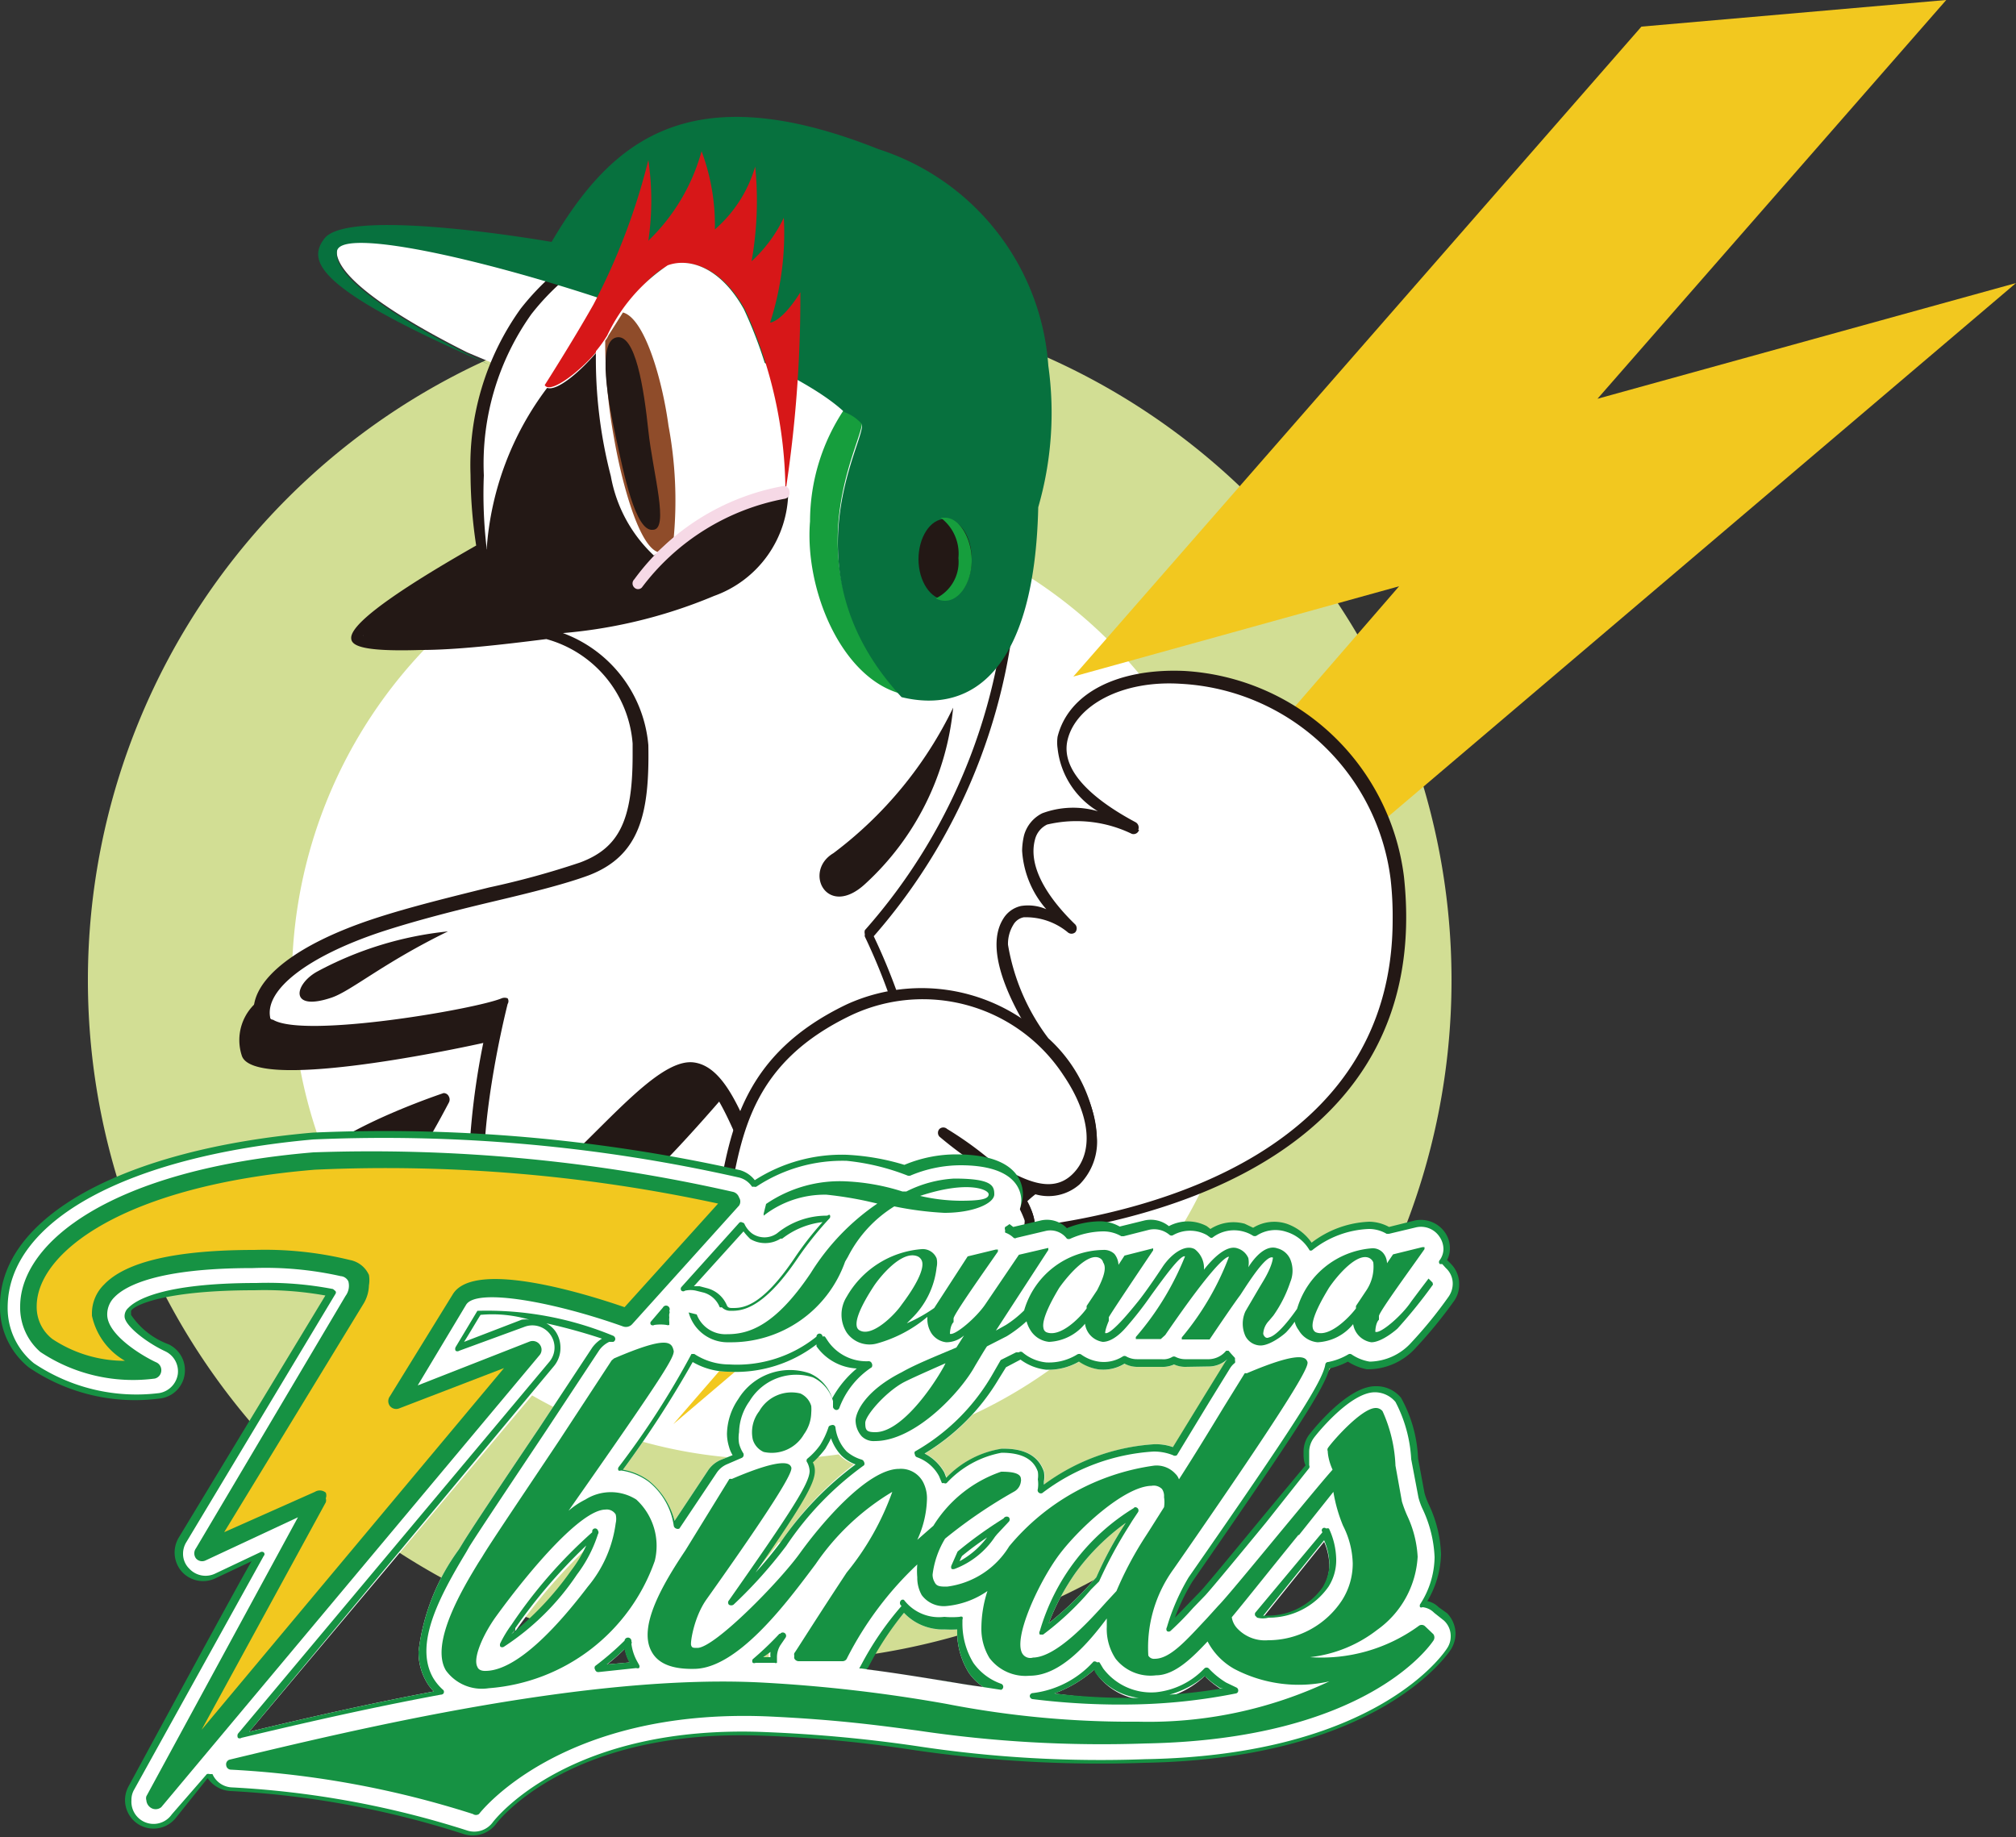 <svg xmlns="http://www.w3.org/2000/svg" viewBox="0 0 50 45.56"><rect x="0" y="0" width="50" height="45.56" fill="#333333" stroke="none"/><defs><style>.cls-1{fill:#d2de94;}.cls-2{fill:#fff;}.cls-3{fill:#231815;}.cls-4{fill:#169e3d;}.cls-5{fill:#f2c81f;}.cls-6{fill:#07713e;}.cls-7{fill:#d71718;}.cls-8{fill:#8f4c2a;}.cls-9{fill:#f6d9e6;}.cls-10{fill:#169243;}</style></defs><g id="Layer_2" data-name="Layer 2"><g id="レイヤー_1" data-name="レイヤー 1"><path class="cls-1" d="M19.09,7.4A16.91,16.91,0,1,0,36,24.31,16.91,16.91,0,0,0,19.09,7.4Z"/><path class="cls-2" d="M11.59,8.74l.64.27.14-.14A5.41,5.41,0,0,1,13.66,7c-2.75-.82-5.21-1.29-5.3-.85C8.19,6.94,10.49,8.19,11.59,8.74Z"/><path class="cls-2" d="M31,24.31A11.88,11.88,0,1,1,19.09,12.43,11.88,11.88,0,0,1,31,24.31Z"/><path class="cls-2" d="M12,13.6s-3.17,1.8-3.11,2.22,2.59.19,4.71-.1a3.13,3.13,0,0,1,2.27,2.74c0,1.77-.26,2.66-1.39,3.08s-3.37.82-5.16,1.42-3,1.42-2.83,2.26,5.23-.07,5.94-.35c0,0-1.19,4.78-.22,5.23s3.82-3.75,5-3.61,1.49,3.19,2.34,3.11.85-2.19,1.48-2.4,1.77,1.34,2,2.76c0,0,.5-2.48-1.41-6.79A14.1,14.1,0,0,0,25,11.93c-.92-6.86-5.37-6.81-7.85-6.5C15,5.69,11,7.48,12,13.6Z"/><path class="cls-3" d="M17.11,5.29a6.29,6.29,0,0,0-4.2,2.37,6.66,6.66,0,0,0-1.24,4.12,12,12,0,0,0,.14,1.75c-1.44.82-3.1,1.85-3.1,2.29v0c0,.17.18.35,1.73.3.87,0,2-.13,3.11-.27a2.92,2.92,0,0,1,2.14,2.59v.29c0,1.62-.34,2.3-1.3,2.66a20.77,20.77,0,0,1-2.26.62c-.92.23-2,.49-2.9.79-1.86.62-2.94,1.46-2.94,2.26a1,1,0,0,0,0,.17.38.38,0,0,0,.21.26c.84.47,4.54-.13,5.67-.43a18.39,18.39,0,0,0-.54,3.7c0,.72.12,1.29.47,1.45.55.25,1.49-.68,2.59-1.77.89-.88,1.91-1.89,2.4-1.83s.88.92,1.21,1.67.64,1.49,1.15,1.44.78-.73,1-1.4c.15-.44.31-.93.53-1a.47.47,0,0,1,.36.09A4.11,4.11,0,0,1,22.78,30a.15.15,0,0,0,.14.12.14.14,0,0,0,.14-.11,4.91,4.91,0,0,0,.06-.89,15,15,0,0,0-1.45-5.9,14.42,14.42,0,0,0,3.57-9.41,13.72,13.72,0,0,0-.13-1.88C24.11,4.42,18.84,5.07,17.11,5.29ZM12,13.73a.14.14,0,0,0,.07-.13v0A11.47,11.47,0,0,1,12,11.79a6.4,6.4,0,0,1,1.18-4,6,6,0,0,1,4-2.26,7.47,7.47,0,0,1,4.42.55C23.34,7.05,24.44,9,24.83,12A14.84,14.84,0,0,1,25,13.8a14.12,14.12,0,0,1-3.55,9.27.18.18,0,0,0,0,.1.14.14,0,0,0,0,.06,15,15,0,0,1,1.45,5.85,4,4,0,0,0-1.33-1.9.74.74,0,0,0-.61-.11c-.35.11-.52.63-.7,1.18s-.38,1.18-.75,1.21-.59-.63-.87-1.28c-.37-.85-.76-1.74-1.43-1.83s-1.6.89-2.63,1.91c-.85.84-1.9,1.88-2.28,1.71-.59-.27-.19-3.13.29-5.07a.13.13,0,0,0,0-.14.2.2,0,0,0-.15,0c-.65.27-4.9,1-5.67.53,0,0-.07,0-.07-.06-.13-.69.94-1.51,2.73-2.11.91-.3,1.95-.56,2.88-.78s1.72-.42,2.29-.63c1.28-.49,1.51-1.55,1.48-3.23a3.26,3.26,0,0,0-2.37-2.86h0A16,16,0,0,1,9,15.77,15.36,15.36,0,0,1,12,13.73Z"/><path class="cls-3" d="M11,27.11c-.35.12-3.4,1.17-3.65,2.22a.64.64,0,0,0,.2.61,1.18,1.18,0,0,0,1,.41c.76-.12,1.53-1,2.58-3a.16.16,0,0,0,0-.16A.14.14,0,0,0,11,27.11Z"/><path class="cls-3" d="M16.64,29.78a6.05,6.05,0,0,1-.87,1.66,2.5,2.5,0,0,0-.66,2.06.7.7,0,0,0,.51.49,1,1,0,0,0,1-.19c.92-.86.33-3.87.3-4a.13.13,0,0,0-.12-.11A.14.14,0,0,0,16.64,29.78Z"/><path class="cls-3" d="M12.39,24.87c-.71.28-5.8,1.13-5.94.35a.8.8,0,0,1,0-.43A1.24,1.24,0,0,0,6,26.19c.31.86,5-.1,6.15-.36C12.29,25.26,12.39,24.87,12.39,24.87Z"/><path class="cls-3" d="M17.12,26.49c-1.11-.14-3.93,3.9-4.9,3.62a1.62,1.62,0,0,0,.59,1c1.08.68,4-2.6,5.14-3.92C17.72,26.83,17.45,26.53,17.12,26.49Z"/><path class="cls-4" d="M21.36,10.43a1.05,1.05,0,0,0-.42-.28,5,5,0,0,0-.85,2.78c-.14,1.7.79,3.93,2.31,4.29C19.33,14,21.6,10.67,21.36,10.43Z"/><polygon class="cls-5" points="50 7.02 39.62 9.89 48.27 0 40.71 0.66 26.62 16.78 34.7 14.54 16.7 35.32 50 7.02"/><path class="cls-2" d="M34.65,21.8c-.57-5.28-7.6-6.24-8.28-3.5-.23.91.78,1.7,1.75,2.22-1.07-.38-2.33-.61-2.59.23s.37,1.63,1,2.25c-.6-.38-1.25-.62-1.55-.13-.51.81.46,2.39.86,3,1.16,1.07,1.66,2.59.86,3.38a1.07,1.07,0,0,1-1.05.2c-.11.1-.22.21-.35.31a.94.94,0,0,1,.22.81C28.64,30.17,35.38,28.59,34.65,21.8Z"/><path class="cls-3" d="M26.23,18.27a1,1,0,0,0,0,.29,2.08,2.08,0,0,0,1,1.56,2.2,2.2,0,0,0-1.38.05.87.87,0,0,0-.45.54,1.74,1.74,0,0,0-.05.39,2.43,2.43,0,0,0,.6,1.45,1.13,1.13,0,0,0-.63-.08.69.69,0,0,0-.44.32c-.55.88.42,2.48.86,3.13l0,0A3.47,3.47,0,0,1,27,28.2a1.21,1.21,0,0,1-.35.92.93.93,0,0,1-.92.16.16.16,0,0,0-.13,0l-.34.3a.14.14,0,0,0,0,.19.82.82,0,0,1,.19.69.16.16,0,0,0,0,.13.11.11,0,0,0,.12.05c3-.36,10-1.95,9.25-8.9h0a5.83,5.83,0,0,0-5.45-5.1C27.72,16.57,26.5,17.19,26.23,18.27Zm2,2.31a.15.15,0,0,0-.07-.19c-.88-.47-1.89-1.21-1.68-2.05s1.34-1.48,2.82-1.38a5.54,5.54,0,0,1,5.19,4.85,8.19,8.19,0,0,1,.05,1c0,5.76-6,7.23-8.87,7.6,0,0,0,0,0,0a1.09,1.09,0,0,0-.21-.6,2.6,2.6,0,0,1,.22-.19,1.17,1.17,0,0,0,1.1-.25,1.51,1.51,0,0,0,.43-1.09v0A3.69,3.69,0,0,0,26,25.75a5.28,5.28,0,0,1-1-2.32.9.9,0,0,1,.13-.49.38.38,0,0,1,.26-.19,1.63,1.63,0,0,1,1.09.37.14.14,0,0,0,.19,0,.15.15,0,0,0,0-.19c-.57-.55-1.2-1.37-1-2.11a.56.56,0,0,1,.3-.37,3.15,3.15,0,0,1,2.1.23A.14.14,0,0,0,28.25,20.58Zm-2.58,10h0s0,0,0,.05S25.66,30.56,25.67,30.54Z"/><path class="cls-3" d="M23.64,17.55a6.81,6.81,0,0,1-2.18,4.37c-.95.88-1.55-.31-.79-.76A9.89,9.89,0,0,0,23.64,17.55Z"/><path class="cls-3" d="M11.11,23.1a8.7,8.7,0,0,0-3.25,1c-.57.32-.69,1,.37.64C8.72,24.57,9.51,23.88,11.11,23.1Z"/><path class="cls-6" d="M26,9.07A6.09,6.09,0,0,0,21.79,3.7C17.07,1.82,15.14,3.52,13.68,6c0,0-5-.88-5.63-.09-.42.55-.3,1.23,4.1,3.14,0,0-4-1.84-3.79-2.83s10.46,2,12.58,4a1.05,1.05,0,0,1,.42.28c.24.24-2,3.54,1,6.79,1.77.43,3.3-.7,3.39-4.71A8.43,8.43,0,0,0,26,9.07Z"/><path class="cls-3" d="M15,8.43a.6.6,0,0,0,.06-.11Z"/><path class="cls-3" d="M15.19,11.81a11.19,11.19,0,0,1-.37-3.1v0c-.41.49-1,1-1.25.91a7.49,7.49,0,0,0-1.5,4S8.91,15.4,9,15.82s2.59.19,4.71-.1a12.37,12.37,0,0,0,4-.94,2.77,2.77,0,0,0,1.84-2.59,5.72,5.72,0,0,0-3.13,1.67S15.61,13.51,15.19,11.81Z"/><path class="cls-3" d="M15,8.53,15,8.47Z"/><path class="cls-3" d="M14.87,8.64l.05-.06Z"/><path class="cls-7" d="M13.51,9.55s.69-1.08,1.21-2a15.94,15.94,0,0,0,1.36-3.58,6.9,6.9,0,0,1,0,2A4.87,4.87,0,0,0,17.4,3.75a5.23,5.23,0,0,1,.33,1.94,3.27,3.27,0,0,0,1-1.56,8.57,8.57,0,0,1-.09,2.35,3.54,3.54,0,0,0,.8-1.08A7.2,7.2,0,0,1,19.1,8s.28,0,.75-.75a31.66,31.66,0,0,1-.37,4.95,10.91,10.91,0,0,0-1-4.52c-.59-1.06-1.37-1.28-1.89-1.09s-1.13,1.09-1.51,1.74S13.66,9.83,13.51,9.55Z"/><path class="cls-2" d="M16.22,13.78a5.87,5.87,0,0,1,3.23-1.73h0a10.63,10.63,0,0,0-1-4.38c-.59-1.06-1.37-1.28-1.89-1.09a4.3,4.3,0,0,0-1.5,1.74,3.16,3.16,0,0,1-.28.39,11.59,11.59,0,0,0,.37,3.1A3.55,3.55,0,0,0,16.22,13.78Z"/><path class="cls-8" d="M16.31,13.69l.4-.36a10.08,10.08,0,0,0-.13-2.77c-.16-1.18-.6-2.67-1.13-2.81l-.36.57a.57.57,0,0,1-.08.13,13.28,13.28,0,0,0,.22,2.42C15.4,11.86,15.82,13.51,16.31,13.69Z"/><path class="cls-9" d="M19.45,12.05a5.88,5.88,0,0,0-3.72,2.32.14.14,0,0,0,0,.2.13.13,0,0,0,.19,0,5.75,5.75,0,0,1,3.54-2.2.14.14,0,0,0,.12-.16A.15.15,0,0,0,19.45,12.05Z"/><path class="cls-3" d="M16.19,13.14c.42,0,0-1.42-.11-2.46s-.32-2.43-.8-2.31-.19,1.63,0,2.5S15.76,13.19,16.19,13.14Z"/><path class="cls-3" d="M24.1,13.87c0,.58-.3,1-.66,1s-.66-.46-.66-1,.29-1,.66-1S24.1,13.3,24.1,13.87Z"/><path class="cls-4" d="M23.44,12.84l-.11,0a1.11,1.11,0,0,1,.44,1,1,1,0,0,1-.56,1,.46.46,0,0,0,.23.06c.36,0,.66-.46.66-1S23.8,12.84,23.44,12.84Z"/><path class="cls-2" d="M21.53,33s2.24-.24,2.66-1.06-1.85-1.42-1.85-1.42,2.22,1.12,3.06.21-2-2.64-2-2.64,2.34,2.06,3.3,1.11c1.57-1.55-1.9-6-5.64-4.18-2.94,1.41-2.85,3.63-3.3,5.72-.2,1-1.55.63-3.6.56C14.17,31.32,16.65,33.59,21.53,33Z"/><path class="cls-3" d="M21,24.91c-2.57,1.23-2.89,3.09-3.2,4.89l-.17.94c-.13.63-.83.61-2.27.51l-1.19-.07a.15.15,0,0,0-.14.09.16.16,0,0,0,0,.16c.1.09,2.58,2.3,7.46,1.73.1,0,2.33-.26,2.78-1.14a.54.54,0,0,0,.07-.27.69.69,0,0,0-.05-.24,1.13,1.13,0,0,0-.22-.28,1.61,1.61,0,0,0,1.39-.39.66.66,0,0,0,.19-.48.45.45,0,0,0,0-.11,1.65,1.65,0,0,0-.43-.81,1.41,1.41,0,0,0,1.55-.12c.64-.63.56-1.74-.2-2.83A4.47,4.47,0,0,0,21,24.91Zm-3.1,5.88.18-.94c.31-1.81.61-3.52,3.05-4.68a4.17,4.17,0,0,1,5.24,1.49c.68,1,.77,1.93.23,2.46s-1.28.11-2-.32a8.76,8.76,0,0,0-1.11-.8.14.14,0,0,0-.19,0,.14.14,0,0,0,0,.19,9.61,9.61,0,0,0,1.11.81,2.57,2.57,0,0,1,1,1.26.17.17,0,0,1,0,.07.44.44,0,0,1-.12.3c-.39.42-1.14.34-1.78.17a5.86,5.86,0,0,0-1.14-.42.14.14,0,0,0-.17.08.11.11,0,0,0,0,.05.13.13,0,0,0,.08.13,7.56,7.56,0,0,0,1.14.43,1.36,1.36,0,0,1,.66.53.27.27,0,0,1,0,.12.25.25,0,0,1,0,.14c-.32.62-1.95.92-2.56,1h0a10.11,10.11,0,0,1-6.88-1.39l.72,0C16.73,31.63,17.72,31.69,17.91,30.79Z"/><path class="cls-10" d="M35.68,39.86a.55.55,0,0,0-.28-.15,2.38,2.38,0,0,0,.34-1.17,3.12,3.12,0,0,0-.31-1.24,1.91,1.91,0,0,1-.1-.27l-.16-.86a3.37,3.37,0,0,0-.42-1.5.79.79,0,0,0-.64-.29c-.72,0-1.63,1.19-1.64,1.2a.71.71,0,0,0-.14.42v.08s0,.18.05.26l-1.09,1.31c-.61.74-1.36,1.65-1.51,1.81h0l-.31.32-.33.34a5.2,5.2,0,0,1,.43-.89c2.57-3.71,3.29-4.82,3.4-5.29a1.85,1.85,0,0,0,.46-.17,1.33,1.33,0,0,0,.47.19,1.6,1.6,0,0,0,1.22-.54,11.12,11.12,0,0,0,.94-1.15.7.7,0,0,0,.13-.42.71.71,0,0,0-.21-.51l-.09-.09,0,0a.62.62,0,0,0,.07-.29.67.67,0,0,0-.12-.39.73.73,0,0,0-.75-.3l-.64.16a1.05,1.05,0,0,0-.49-.13,2.51,2.51,0,0,0-1.43.52,1.25,1.25,0,0,0-.62-.47,1,1,0,0,0-.83.1l-.21-.1a1.06,1.06,0,0,0-.85.13l-.09-.07a1,1,0,0,0-.94,0,.71.71,0,0,0-.61-.14l-.61.15a1,1,0,0,0-.49-.13,2.23,2.23,0,0,0-.82.17.69.69,0,0,0-.65-.19l-.68.16L25,30.33a.88.88,0,0,0,.37-.7c0-.31-.16-1-1.66-1a3.33,3.33,0,0,0-1.28.26A5.87,5.87,0,0,0,21,28.64a4,4,0,0,0-2.28.63.72.72,0,0,0-.37-.25,40.49,40.49,0,0,0-10.59-.93C3.05,28.5,0,30.18,0,32.38a1.92,1.92,0,0,0,.71,1.53A4.68,4.68,0,0,0,4,34.68a.7.7,0,0,0,.58-.6.71.71,0,0,0-.4-.74,1.92,1.92,0,0,1-.93-.73s0,0,0-.09S3.9,32,6.31,32a8.59,8.59,0,0,1,1.76.13L4.43,38.14a.72.72,0,0,0,.08.84.71.71,0,0,0,.82.17l.91-.43C6,39.11,3.19,44.3,3.19,44.3a.71.71,0,0,0,.22.93.71.71,0,0,0,.94-.13l.8-1a.73.73,0,0,0,.57.32,22.66,22.66,0,0,1,5.79,1.07.73.73,0,0,0,.79-.25c.07-.1,1.87-2.4,6.69-2.19a32,32,0,0,1,3.65.35,31.86,31.86,0,0,0,5.74.32c5.81-.1,7.54-2.71,7.61-2.82a.76.76,0,0,0,.11-.38.74.74,0,0,0-.21-.51ZM22.69,36a5.16,5.16,0,0,0,1.91-1.86l.19-.33,0,0,.37-.19h0l.07-.05a.08.08,0,0,1,.09,0,1.07,1.07,0,0,0,.59.25,1.38,1.38,0,0,0,.78-.2h.08a.93.93,0,0,0,.45.19.9.9,0,0,0,.59-.13.06.06,0,0,1,.08,0,.54.54,0,0,0,.27.07h.61a.42.42,0,0,0,.27-.06.09.09,0,0,1,.07,0,.6.6,0,0,0,.24.06H30a.56.56,0,0,0,.42-.21.07.07,0,0,1,.06,0l.06,0,.11.11a.14.14,0,0,1,0,.06.09.09,0,0,1,0,.06.45.45,0,0,0-.11.13l-.53.86-.8,1.3a.08.08,0,0,1-.09,0,1.33,1.33,0,0,0-.49-.09,5,5,0,0,0-2.8,1.11.06.06,0,0,1-.09,0,.08.08,0,0,1,0-.09.6.6,0,0,0,.06-.24.58.58,0,0,0,0-.19c-.11-.32-.41-.48-.9-.47a2.46,2.46,0,0,0-1.36.75.1.1,0,0,1-.07,0,.1.1,0,0,1-.06,0v0l-.06-.18a1,1,0,0,0-.56-.46.09.09,0,0,1-.05-.07A.07.07,0,0,1,22.69,36Zm5.55,1.51-.14.21-.08.13a11,11,0,0,0-.72,1.34s0,0,0,0l-.2.21a7.21,7.21,0,0,1-1.19,1.12.08.08,0,0,1-.08,0,.07.07,0,0,1,0-.08,5.22,5.22,0,0,1,2.35-3.06.07.07,0,0,1,.09,0A.08.08,0,0,1,28.24,37.51ZM16.9,31.93l1.44-1.6s0,0,.07,0a.07.07,0,0,1,.06.05.55.55,0,0,0,.18.22.56.56,0,0,0,.63,0,1.92,1.92,0,0,1,1.24-.44.08.08,0,0,1,.07.05.06.06,0,0,1,0,.08,8.39,8.39,0,0,0-.8,1c-.88,1.3-1.41,1.3-1.66,1.3a.3.3,0,0,1-.22-.09.08.08,0,0,1-.05,0h0a.61.61,0,0,0-.39-.36l-.2-.05a.5.5,0,0,0-.27,0,.08.08,0,0,1-.09,0A.07.07,0,0,1,16.9,31.93Zm-.75.83.29-.33a.08.08,0,0,1,.09,0,.07.07,0,0,1,0,.06v0a.28.28,0,0,0,0,.09.5.5,0,0,0,0,.12v.07a.07.07,0,0,1-.08.08l-.3,0a.07.07,0,0,1-.08,0A.06.06,0,0,1,16.15,32.76Zm-4.55,5.6-.09.14c-.67,1.07-1.28,2.28-.81,3.11a1.22,1.22,0,0,0,.25.31A.07.07,0,0,1,11,42a.09.09,0,0,1-.06.06c-1.78.33-3.43.71-4.94,1.07a.08.08,0,0,1-.09,0,.09.09,0,0,1,0-.1l7.72-9.22a.54.54,0,0,0,0-.67.55.55,0,0,0-.65-.2l-1.63.64s-.07,0-.09,0a.08.08,0,0,1,0-.09l.54-.9,0,0a8.16,8.16,0,0,1,3.33.6.08.08,0,0,1,.05.07.06.06,0,0,1,0,.08l-.11,0a.69.69,0,0,0-.24.21l-1.32,2C12.66,36.75,11.78,38.05,11.6,38.36Zm.88,2.53a.07.07,0,0,1-.09,0,.1.1,0,0,1,0-.09,3,3,0,0,1,.28-.46,11.69,11.69,0,0,1,2-2.29.07.07,0,0,1,.09,0,.08.08,0,0,1,0,.09,3.47,3.47,0,0,1-.52,1A6.49,6.49,0,0,1,12.48,40.89Zm3.34.44a.1.1,0,0,1-.07,0l-.94.1a.08.08,0,0,1-.08-.06.09.09,0,0,1,0-.09,7.16,7.16,0,0,0,.73-.63.06.06,0,0,1,.08,0,.06.06,0,0,1,0,.06,1.21,1.21,0,0,0,.14.43l.05.09A.08.08,0,0,1,15.82,41.33Zm1.91-4.77L16.8,38a.09.09,0,0,1-.08,0,.09.09,0,0,1-.06-.07A1.68,1.68,0,0,0,16,36.83a1.34,1.34,0,0,0-.68-.28.07.07,0,0,1-.06,0,.08.08,0,0,1,0-.08,19.21,19.21,0,0,0,1.8-2.81.12.12,0,0,1,0,0h.07a1.59,1.59,0,0,0,.87.26,3.14,3.14,0,0,0,2.16-.69.07.07,0,0,1,.06,0,.07.07,0,0,1,.06,0l.08.13a1.15,1.15,0,0,0,1,.49.08.08,0,0,1,.08.05.08.08,0,0,1,0,.09,2.19,2.19,0,0,0-.81,1,.06.06,0,0,1-.08,0,.09.09,0,0,1-.07-.06l0-.16a.88.88,0,0,0-.5-.58,1.34,1.34,0,0,0-1.57.59,1.41,1.41,0,0,0-.25.77.9.9,0,0,0,0,.28.74.74,0,0,0,.11.24.09.09,0,0,1,0,.07.07.07,0,0,1,0,.05l-.37.15A.6.6,0,0,0,17.73,36.56Zm1.73,4.06-.13.19a.57.57,0,0,0-.08.29v.12a0,0,0,0,1,0,.06.07.07,0,0,1-.06,0h-.47a.08.08,0,0,1-.07,0,.08.08,0,0,1,0-.09,7.75,7.75,0,0,0,.66-.63.08.08,0,0,1,.13.1Zm0-2.28h0a11.4,11.4,0,0,1-1.31,1.46.11.11,0,0,1-.11,0,.08.08,0,0,1,0-.11c1.55-2.19,2-2.91,2-3.21a.51.51,0,0,0-.06-.21.07.07,0,0,1,0-.09,2.05,2.05,0,0,0,.32-.34,1.92,1.92,0,0,0,.21-.46.07.07,0,0,1,.08-.05.07.07,0,0,1,.07.06A1.05,1.05,0,0,0,21,36a.93.93,0,0,0,.42.24.09.09,0,0,1,.06.06s0,.07,0,.08A7.82,7.82,0,0,0,19.49,38.34ZM24.93,42s0,.07-.08.06l-1.3-.2c-.6-.1-1.34-.22-2.17-.33,0,0,0,0-.05,0a0,0,0,0,1,0,0,.43.43,0,0,0,0,0l.06-.09a7,7,0,0,1,1-1.46.09.09,0,0,1,.07,0s0,0,.06,0a1.07,1.07,0,0,0,1,.42,2.18,2.18,0,0,0,.39,0,.07.07,0,0,1,.07,0s0,0,0,.06v.07a1.79,1.79,0,0,0,.27,1,1.42,1.42,0,0,0,.69.52A.07.07,0,0,1,24.93,42ZM25,37.79l-.29.31h0l-.05.06a2.09,2.09,0,0,1-1,.8.11.11,0,0,1-.08,0,.1.1,0,0,1,0-.09l.14-.34,0,0a11.44,11.44,0,0,1,1.15-.82.09.09,0,0,1,.1,0A.09.09,0,0,1,25,37.79ZM30.65,42a13.23,13.23,0,0,1-2.43.25,17.36,17.36,0,0,1-2.6-.13c-.05,0-.08,0-.07-.08a.07.07,0,0,1,.07-.07,2.35,2.35,0,0,0,1.5-.77.1.1,0,0,1,.07,0,.07.07,0,0,1,.06,0l.09.16a1.51,1.51,0,0,0,1.31.58,1.91,1.91,0,0,0,1.2-.59.08.08,0,0,1,.11,0,1.78,1.78,0,0,0,.44.35l.24.13h0a.08.08,0,0,1,0,.09A.06.06,0,0,1,30.65,42Zm2.28-2.57h0a1.8,1.8,0,0,1-1.49.77.54.54,0,0,1-.28,0l-.05-.05a.08.08,0,0,1,0-.07l1.67-2a.06.06,0,0,1,.07,0,.1.1,0,0,1,.07,0,1.87,1.87,0,0,1,.18.76A1.22,1.22,0,0,1,32.93,39.45Z"/><path class="cls-2" d="M35.57,40a.47.47,0,0,0-.29-.14.06.06,0,0,1-.06,0,.09.09,0,0,1,0-.07,2.19,2.19,0,0,0,.36-1.17,3.09,3.09,0,0,0-.29-1.18,1.64,1.64,0,0,1-.11-.3L35,36.19a3.45,3.45,0,0,0-.39-1.42.67.67,0,0,0-.51-.24c-.64,0-1.52,1.13-1.52,1.14a.59.59,0,0,0-.11.33v.06l0,.28a.08.08,0,0,1,0,.07L31.4,37.76c-.6.73-1.36,1.65-1.51,1.81l-.3.31a7.59,7.59,0,0,1-.56.57.07.07,0,0,1-.09,0,.09.09,0,0,1,0-.09,5.37,5.37,0,0,1,.54-1.24c2.63-3.78,3.32-4.86,3.39-5.28a.07.07,0,0,1,.07-.06,1.55,1.55,0,0,0,.5-.19.08.08,0,0,1,.08,0,1.12,1.12,0,0,0,.45.18A1.42,1.42,0,0,0,35,33.3a10.64,10.64,0,0,0,.92-1.13.57.57,0,0,0,.11-.33.52.52,0,0,0-.17-.39l-.09-.1-.06,0a.07.07,0,0,1,0-.1.48.48,0,0,0,.09-.27.55.55,0,0,0-.1-.31.55.55,0,0,0-.58-.23l-.67.16h-.06a.86.86,0,0,0-.44-.12,2.4,2.4,0,0,0-1.41.53.07.07,0,0,1-.06,0,.05.05,0,0,1,0,0,1,1,0,0,0-.58-.46.85.85,0,0,0-.74.1.11.11,0,0,1-.08,0,.84.84,0,0,0-.22-.1.88.88,0,0,0-.77.13.06.06,0,0,1-.09,0l0,0-.07-.05a.86.86,0,0,0-.83,0,.08.08,0,0,1-.09,0,.59.59,0,0,0-.51-.13l-.63.16h-.06a.89.89,0,0,0-.45-.12,2.05,2.05,0,0,0-.81.18.1.1,0,0,1-.09,0,.51.51,0,0,0-.53-.19l-.72.17a.06.06,0,0,1-.07,0,.57.57,0,0,0-.21-.13.15.15,0,0,1,0-.06.09.09,0,0,1,0-.08.77.77,0,0,0,.4-.65c0-.26-.15-.88-1.51-.88a3.22,3.22,0,0,0-1.25.26h-.05A5.67,5.67,0,0,0,21,28.79a3.87,3.87,0,0,0-2.24.64.07.07,0,0,1-.06,0,.1.1,0,0,1-.05,0,.54.54,0,0,0-.34-.23,39.93,39.93,0,0,0-10.54-.94c-4.59.41-7.57,2-7.58,4.16a1.76,1.76,0,0,0,.65,1.39,4.56,4.56,0,0,0,3.11.74.56.56,0,0,0,.46-.47.55.55,0,0,0-.32-.57c-.47-.22-1-.64-1-.86a.27.27,0,0,1,.09-.21c.18-.19.84-.62,3.18-.62a8.56,8.56,0,0,1,1.9.15s0,0,.06.05a.06.06,0,0,1,0,.07l-3.7,6.16a.54.54,0,0,0-.08.28.51.51,0,0,0,.15.37.55.55,0,0,0,.64.13l1.12-.53a.08.08,0,0,1,.09,0,.06.06,0,0,1,0,.09L3.33,44.38a.5.5,0,0,0-.07.27.55.55,0,0,0,1,.35l.87-1a.11.11,0,0,1,.07,0s0,0,.07,0a.55.55,0,0,0,.49.33,23,23,0,0,1,5.83,1.07.57.57,0,0,0,.62-.19c.07-.1,1.92-2.47,6.82-2.25a35.44,35.44,0,0,1,3.67.34,30.32,30.32,0,0,0,5.71.33c5.73-.1,7.41-2.64,7.48-2.75a.53.53,0,0,0,.09-.3.52.52,0,0,0-.17-.39ZM18.38,30.52a1,1,0,0,0,.17.19.72.72,0,0,0,.81,0,2,2,0,0,1,1-.41,8,8,0,0,0-.7.9c-.83,1.23-1.3,1.23-1.53,1.23-.06,0-.11,0-.14-.06h0a.73.73,0,0,0-.49-.43l-.19-.05-.14,0Zm-6.46,2.13a3.24,3.24,0,0,1,1.21.08.65.65,0,0,0-.19,0l-1.43.55C11.65,33.1,11.9,32.67,11.92,32.65Zm2.77.77-1.32,2c-.85,1.26-1.72,2.56-1.91,2.88l-.08.13a5.35,5.35,0,0,0-1,2.53,1.46,1.46,0,0,0,.19.74,1.1,1.1,0,0,0,.19.25c-1.64.31-3.17.66-4.58,1l7.57-9h0a.7.7,0,0,0,.16-.46.71.71,0,0,0-.13-.41.67.67,0,0,0-.22-.19,14,14,0,0,1,1.38.38A.84.84,0,0,0,14.69,33.42Zm.37,7.86a5.34,5.34,0,0,0,.44-.39,1,1,0,0,0,.12.34Zm4-.13h-.18l.19-.17a.51.51,0,0,0,0,.13A.13.13,0,0,0,19.1,41.15Zm.26-2.9h0a9.65,9.65,0,0,1-.62.75c1.23-1.77,1.47-2.23,1.47-2.52a.51.51,0,0,0-.05-.22,1.93,1.93,0,0,0,.31-.33c.05-.09.1-.17.14-.26a1.18,1.18,0,0,0,.26.43,1,1,0,0,0,.35.22A8.12,8.12,0,0,0,19.36,38.25Zm1.32-3.57a1,1,0,0,0-.56-.62,1.5,1.5,0,0,0-1.77.64,1.57,1.57,0,0,0-.28.86,1.26,1.26,0,0,0,.05.33.88.88,0,0,0,.09.2l-.3.12a.71.71,0,0,0-.31.26l-.83,1.25a1.87,1.87,0,0,0-.64-1,1.51,1.51,0,0,0-.64-.27,24.87,24.87,0,0,0,1.73-2.67,1.77,1.77,0,0,0,.87.24,3.29,3.29,0,0,0,2.19-.68l0,.08a1.33,1.33,0,0,0,1,.54A2.44,2.44,0,0,0,20.68,34.68Zm.85,6.68A7.67,7.67,0,0,1,22.42,40a1.31,1.31,0,0,0,1,.41,2.14,2.14,0,0,0,.32,0,1.93,1.93,0,0,0,.29,1.08,1.34,1.34,0,0,0,.36.35c-.39-.05-.84-.13-.84-.13-.57-.09-1.28-.21-2.06-.31ZM30,33.89h0a.68.68,0,0,0,.48-.21h0a.53.53,0,0,0-.09.11l-.53.86-.76,1.24a1.27,1.27,0,0,0-.48-.07,5.15,5.15,0,0,0-2.72,1s0,0,0-.08a.67.67,0,0,0,0-.24q-.2-.59-1.05-.57a2.4,2.4,0,0,0-1.37.72l-.05-.13a1.17,1.17,0,0,0-.49-.47,5.34,5.34,0,0,0,1.84-1.85l.05-.08.13-.21.36-.19,0,0a1.31,1.31,0,0,0,.63.25,1.51,1.51,0,0,0,.82-.2,1.17,1.17,0,0,0,.47.19,1,1,0,0,0,.66-.14.68.68,0,0,0,.31.08h.6a.7.7,0,0,0,.32-.06.66.66,0,0,0,.27.06ZM26.68,39a5.57,5.57,0,0,1,1.24-1.23l0,0a9.26,9.26,0,0,0-.73,1.35l-.18.2a8.88,8.88,0,0,1-1,.94A5.69,5.69,0,0,1,26.68,39Zm.48,2.43a.79.79,0,0,1,.05.1,1.57,1.57,0,0,0,1.07.62h-.06A15.79,15.79,0,0,1,26.15,42,3.09,3.09,0,0,0,27.16,41.39Zm2.74.16a2.29,2.29,0,0,0,.41.32l.07,0a13.3,13.3,0,0,1-1.34.16A2.27,2.27,0,0,0,29.9,41.55Zm2.76-3.13.18-.22a1.56,1.56,0,0,1,.13.57,1.13,1.13,0,0,1-.17.6,1.66,1.66,0,0,1-1.36.7h-.11Zm-19.88,2a13.49,13.49,0,0,1,1.76-2.05,3.28,3.28,0,0,1-.38.63,7.67,7.67,0,0,1-1.48,1.57S12.74,40.47,12.78,40.42Z"/><path class="cls-10" d="M30.47,33.5l-.06,0a.57.57,0,0,1-.42.21h-.6a.53.53,0,0,1-.24-.06.09.09,0,0,0-.07,0,.43.43,0,0,1-.27.06H28.2a.54.54,0,0,1-.27-.07.08.08,0,0,0-.08,0,.88.88,0,0,1-.6.13,1,1,0,0,1-.44-.18.1.1,0,0,0-.09,0,1.33,1.33,0,0,1-.77.2,1.07,1.07,0,0,1-.59-.25.07.07,0,0,0-.09,0l-.07,0h0l-.38.19,0,0-.19.33A5.16,5.16,0,0,1,22.69,36a.07.07,0,0,0,0,.07.08.08,0,0,0,.05.07,1,1,0,0,1,.55.47l.07.17v0a.08.08,0,0,0,.05,0,.06.06,0,0,0,.07,0,2.46,2.46,0,0,1,1.36-.75c.49,0,.79.15.9.47a.63.63,0,0,1,0,.19.79.79,0,0,1,0,.24.08.08,0,0,0,.11.1A5.07,5.07,0,0,1,28.61,36a1.28,1.28,0,0,1,.48.09.09.09,0,0,0,.1,0l.79-1.3.53-.86a.49.49,0,0,1,.12-.13.11.11,0,0,0,0-.06s0,0,0-.06l-.1-.11Zm-.48.39h0a.68.68,0,0,0,.48-.21h0a.53.53,0,0,0-.09.11l-.53.86-.76,1.24a1.27,1.27,0,0,0-.48-.07,5.15,5.15,0,0,0-2.72,1s0,0,0-.08a.67.67,0,0,0,0-.24q-.2-.59-1.05-.57a2.4,2.4,0,0,0-1.37.72l-.05-.13a1.17,1.17,0,0,0-.49-.47,5.34,5.34,0,0,0,1.84-1.85l.05-.08.13-.21.36-.19,0,0a1.31,1.31,0,0,0,.63.25,1.51,1.51,0,0,0,.82-.2,1.17,1.17,0,0,0,.47.19,1,1,0,0,0,.66-.14.68.68,0,0,0,.31.08h.6a.7.7,0,0,0,.32-.06.66.66,0,0,0,.27.06Zm-4.71-.17h0Z"/><path class="cls-10" d="M28.14,37.39a5.3,5.3,0,0,0-2.35,3.06.08.08,0,0,0,0,.09s.06,0,.08,0a7.21,7.21,0,0,0,1.19-1.12l.2-.2v0A11,11,0,0,1,28,37.85l.08-.13.14-.21a.08.08,0,0,0-.1-.12ZM26.68,39a5.57,5.57,0,0,1,1.24-1.23l0,0a9.26,9.26,0,0,0-.73,1.35l-.18.2a8.88,8.88,0,0,1-1,.94A5.69,5.69,0,0,1,26.68,39Z"/><path class="cls-10" d="M20.52,30.15a1.94,1.94,0,0,0-1.25.44.54.54,0,0,1-.62,0,.63.63,0,0,1-.18-.22.07.07,0,0,0-.06-.05.06.06,0,0,0-.07,0l-1.44,1.6a.07.07,0,0,0,0,.09.07.07,0,0,0,.09,0,.62.62,0,0,1,.27,0l.2.05a.61.61,0,0,1,.39.36h0a.06.06,0,0,0,.05,0,.3.3,0,0,0,.22.09c.25,0,.78,0,1.66-1.3a8.39,8.39,0,0,1,.8-1,.08.08,0,0,0,0-.08A.08.08,0,0,0,20.52,30.15ZM17,31.9h0Zm2.4-1.18a2,2,0,0,1,1-.41,8,8,0,0,0-.7.9c-.83,1.23-1.3,1.23-1.53,1.23h0c-.06,0-.11,0-.14-.06h0a.73.73,0,0,0-.49-.43l-.19-.05-.14,0,1.23-1.36a1.54,1.54,0,0,0,.17.19A.72.72,0,0,0,19.36,30.72Z"/><path class="cls-10" d="M16.44,32.43l-.29.34a.06.06,0,0,0,0,.09.08.08,0,0,0,.08,0,1.06,1.06,0,0,1,.3,0,.1.1,0,0,0,.07,0,.07.07,0,0,0,0,0v-.07a.5.5,0,0,1,0-.12.28.28,0,0,1,0-.09h0a.08.08,0,0,0,0-.07A.08.08,0,0,0,16.44,32.43Z"/><path class="cls-10" d="M11.84,32.51l0,0-.54.9a.1.1,0,0,0,0,.09.08.08,0,0,0,.09,0L13,32.91a.55.55,0,0,1,.62.87h0L5.9,43a.12.12,0,0,0,0,.1.08.08,0,0,0,.09,0c1.51-.36,3.16-.74,4.94-1.07A.09.09,0,0,0,11,42a.08.08,0,0,0,0-.08,1.26,1.26,0,0,1-.26-.31c-.47-.83.15-2,.82-3.11l.08-.14c.19-.31,1.06-1.61,1.9-2.87l1.32-2a.64.64,0,0,1,.25-.21l.1,0a.08.08,0,0,0,.05-.07.09.09,0,0,0-.05-.08A8.18,8.18,0,0,0,11.84,32.51Zm1.29.22a.65.65,0,0,0-.19,0l-1.43.55c.14-.22.39-.65.41-.67A3.24,3.24,0,0,1,13.13,32.73Zm.61,1.15h0a.7.7,0,0,0,.16-.46.71.71,0,0,0-.13-.41.67.67,0,0,0-.22-.19,14,14,0,0,1,1.38.38.84.84,0,0,0-.24.22l-1.32,2c-.85,1.26-1.72,2.56-1.91,2.88l-.08.13a5.35,5.35,0,0,0-1,2.53,1.48,1.48,0,0,0,.19.74,1.1,1.1,0,0,0,.19.25c-1.64.31-3.17.66-4.58,1Z"/><path class="cls-10" d="M14.69,38a12,12,0,0,0-2,2.29,3,3,0,0,0-.28.46.1.1,0,0,0,0,.09.08.08,0,0,0,.09,0,6.33,6.33,0,0,0,1.81-1.79,3.34,3.34,0,0,0,.52-1,.08.08,0,0,0,0-.09A.07.07,0,0,0,14.69,38Zm-1.91,2.38a13.49,13.49,0,0,1,1.76-2.05,3.28,3.28,0,0,1-.38.63,7.67,7.67,0,0,1-1.48,1.57S12.74,40.47,12.78,40.42Z"/><path class="cls-10" d="M15.49,40.69a7.16,7.16,0,0,1-.73.63.08.08,0,0,0,0,.09.08.08,0,0,0,.08.06l.94-.1a.1.1,0,0,0,.07,0,.08.08,0,0,0,0-.08l-.05-.09a1.21,1.21,0,0,1-.14-.43.06.06,0,0,0,0-.06A.08.08,0,0,0,15.49,40.69Zm0,.2a1,1,0,0,0,.12.34l-.56.05A5.34,5.34,0,0,0,15.5,40.89Z"/><path class="cls-10" d="M20.25,33.15a3.14,3.14,0,0,1-2.16.69,1.59,1.59,0,0,1-.87-.26h-.07a.07.07,0,0,0,0,0,20.65,20.65,0,0,1-1.81,2.81.08.08,0,0,0,0,.08.07.07,0,0,0,.06,0,1.51,1.51,0,0,1,.69.28,1.71,1.71,0,0,1,.62,1.09.09.09,0,0,0,.06.07.09.09,0,0,0,.08,0l.93-1.39a.58.58,0,0,1,.24-.2l.37-.16a.08.08,0,0,0,.05-.05.13.13,0,0,0,0-.06.8.8,0,0,1-.11-.25.86.86,0,0,1,0-.28,1.37,1.37,0,0,1,.26-.77,1.35,1.35,0,0,1,1.57-.59.93.93,0,0,1,.5.59l0,.15a.1.1,0,0,0,.08.07.08.08,0,0,0,.08-.06,2.07,2.07,0,0,1,.8-1,.1.1,0,0,0,0-.1.08.08,0,0,0-.08-.05,1.16,1.16,0,0,1-1-.49l-.08-.12a.07.07,0,0,0-.06,0A.07.07,0,0,0,20.25,33.15Zm0,.17,0,.07a1.3,1.3,0,0,0,1,.55,2.55,2.55,0,0,0-.61.74,1,1,0,0,0-.56-.62,1.5,1.5,0,0,0-1.77.64,1.57,1.57,0,0,0-.28.86,1.13,1.13,0,0,0,.05.32.78.78,0,0,0,.09.21l-.3.12a.71.71,0,0,0-.31.26h0l-.83,1.25a1.87,1.87,0,0,0-.64-1,1.51,1.51,0,0,0-.64-.27,26.09,26.09,0,0,0,1.73-2.67,1.77,1.77,0,0,0,.87.24A3.29,3.29,0,0,0,20.28,33.32Z"/><path class="cls-10" d="M19.33,40.52a7.75,7.75,0,0,1-.66.63.08.08,0,0,0,0,.09.08.08,0,0,0,.07,0h.47a.07.07,0,0,0,.06,0s0,0,0-.06V41.1a.57.57,0,0,1,.08-.29l.13-.19a.08.08,0,0,0-.13-.1Zm-.22.45a.51.51,0,0,0,0,.13v0h-.18Z"/><path class="cls-10" d="M20.55,35.39a2,2,0,0,1-.21.45,1.72,1.72,0,0,1-.32.34.07.07,0,0,0,0,.09.51.51,0,0,1,.06.21c0,.3-.45,1-2,3.21a.08.08,0,0,0,0,.11.11.11,0,0,0,.11,0,11.4,11.4,0,0,0,1.31-1.46h0a7.82,7.82,0,0,1,1.93-2,.08.08,0,0,0,0-.08.09.09,0,0,0-.06-.06A1,1,0,0,1,21,36a1.05,1.05,0,0,1-.28-.6.07.07,0,0,0-.07-.06S20.56,35.35,20.55,35.39Zm-.08.54c.05-.09.1-.17.14-.26a1.18,1.18,0,0,0,.26.43,1,1,0,0,0,.35.22,8.12,8.12,0,0,0-1.86,1.93h0a9.65,9.65,0,0,1-.62.75c1.23-1.77,1.47-2.23,1.47-2.52a.43.43,0,0,0-.05-.21A2.45,2.45,0,0,0,20.47,35.93Z"/><path class="cls-10" d="M22.36,39.83a7.6,7.6,0,0,0-1,1.46l-.05.09,0,0a0,0,0,0,0,0,0s0,0,.05,0c.83.11,1.57.23,2.17.33l1.3.2a.08.08,0,0,0,0-.15,1.42,1.42,0,0,1-.69-.52,1.87,1.87,0,0,1-.27-1v-.07a.09.09,0,0,0,0-.07.09.09,0,0,0-.07,0,2.09,2.09,0,0,1-.38,0,1.09,1.09,0,0,1-1-.42.07.07,0,0,0-.06,0A.09.09,0,0,0,22.36,39.83Zm-.83,1.53A7.67,7.67,0,0,1,22.42,40a1.31,1.31,0,0,0,1,.41,2.14,2.14,0,0,0,.32,0,1.93,1.93,0,0,0,.29,1.08,1.34,1.34,0,0,0,.36.35c-.39-.05-.84-.13-.84-.13-.57-.09-1.28-.21-2.06-.31Zm2,.48Z"/><path class="cls-10" d="M24.89,37.66a10.22,10.22,0,0,0-1.14.82,0,0,0,0,0,0,0l-.15.34a.1.1,0,0,0,0,.09.11.11,0,0,0,.08,0,2.09,2.09,0,0,0,1-.8l.05-.06h0l.29-.31a.08.08,0,0,0,0-.11A.09.09,0,0,0,24.89,37.66Zm-.41.47a2.1,2.1,0,0,1-.68.59.87.87,0,0,1,.06-.13A7.67,7.67,0,0,1,24.48,38.13Z"/><path class="cls-10" d="M27.12,41.21a2.42,2.42,0,0,1-1.5.78.08.08,0,0,0-.08.07.08.08,0,0,0,.07.08,17.56,17.56,0,0,0,2.61.13h0A14.16,14.16,0,0,0,30.65,42a.07.07,0,0,0,.06-.07.08.08,0,0,0-.05-.08h0l-.25-.12a2,2,0,0,1-.43-.35.08.08,0,0,0-.11,0,1.93,1.93,0,0,1-1.2.59,1.49,1.49,0,0,1-1.31-.59l-.09-.15a.08.08,0,0,0-.06,0A.09.09,0,0,0,27.12,41.21Zm0,.18a.79.79,0,0,1,.05.1,1.57,1.57,0,0,0,1.07.62h-.06A15.79,15.79,0,0,1,26.15,42,3.09,3.09,0,0,0,27.16,41.39Zm2.74.16a2.29,2.29,0,0,0,.41.32l.07,0a13.3,13.3,0,0,1-1.34.16A2.27,2.27,0,0,0,29.9,41.55Z"/><path class="cls-10" d="M32.8,38l-1.67,2a.1.1,0,0,0,0,.07l.05.05a.54.54,0,0,0,.28,0,1.8,1.8,0,0,0,1.49-.77h0a1.22,1.22,0,0,0,.19-.68,1.87,1.87,0,0,0-.18-.76.1.1,0,0,0-.07,0A.06.06,0,0,0,32.8,38Zm-.14.42.18-.22a1.56,1.56,0,0,1,.13.57,1.13,1.13,0,0,1-.17.6,1.66,1.66,0,0,1-1.36.7h-.11Z"/><path class="cls-10" d="M15.23,33.69l-.06.05-1.31,2c-.8,1.2-1.72,2.56-1.9,2.87l-.09.14c-.36.59-1.22,2-.81,2.68a1.1,1.1,0,0,0,1.06.44,4.74,4.74,0,0,0,4.12-3.16,1.56,1.56,0,0,0-.46-1.52,1.18,1.18,0,0,0-1.26,0,2,2,0,0,0-.42.28l.56-.8c1.83-2.62,2.05-3,2.05-3.16a.09.09,0,0,0,0,0C16.66,33.29,16.58,33.11,15.23,33.69Zm-3.39,7.65c-.12-.22.15-.82.47-1.26.88-1.21,2.11-2.63,2.7-2.64a.26.26,0,0,1,.26.12.48.48,0,0,1,0,.22,3.07,3.07,0,0,1-.69,1.57c-1.31,1.72-2.09,2.08-2.52,2.09C11.89,41.45,11.85,41.37,11.84,41.34Z"/><path class="cls-10" d="M30.92,34.06a.08.08,0,0,0-.05,0l-.52.84c-.31.51-.68,1.12-1.11,1.79a.34.34,0,0,0-.09-.14.63.63,0,0,0-.53-.2,5.68,5.68,0,0,0-3.59,2l0,0a2.12,2.12,0,0,1-1.54,1c-.16,0-.26,0-.31-.11a.36.36,0,0,1-.05-.19,2.23,2.23,0,0,1,.31-.89A12.16,12.16,0,0,1,25.14,37a.33.33,0,0,0,.18-.26.13.13,0,0,0,0-.06c0-.16-.27-.18-.49-.18a3.19,3.19,0,0,0-1.68,1.34l-.4.35a2.55,2.55,0,0,0,.24-1,.87.87,0,0,0-.1-.44.62.62,0,0,0-.59-.32c-.79,0-1.95,1.38-2.46,2.09s-2.11,2.34-2.54,2.35c-.11,0-.14,0-.16-.07s.07-.69.38-1.13c2.19-3.08,2.13-3.23,2.1-3.29s-.12-.28-1.47.3a.15.15,0,0,0-.06,0L17,38.45c-.57.85-1.18,1.9-.84,2.51.16.3.51.44,1.05.43,1.06,0,2.26-1.59,2.9-2.44l.12-.16A6.07,6.07,0,0,1,22.13,37h0A6.73,6.73,0,0,1,21,39c-.78,1.18-1.29,2-1.3,2a.14.14,0,0,0,0,.07.14.14,0,0,0,0,.06.12.12,0,0,0,.11.07l1.09,0a.12.12,0,0,0,.11-.08,8.45,8.45,0,0,1,1.74-2.32,1.87,1.87,0,0,0,0,.32.87.87,0,0,0,.11.44.68.68,0,0,0,.63.27,2.12,2.12,0,0,0,1-.37,3,3,0,0,0-.15.9,1.39,1.39,0,0,0,.2.76,1.12,1.12,0,0,0,1,.44c.77,0,1.46-.82,1.91-1.42,0,.07,0,.14,0,.21a1.33,1.33,0,0,0,.22.79,1.1,1.1,0,0,0,1,.41c.48,0,.93-.47,1.28-.84l0,0a1.67,1.67,0,0,0,.66.68,3.44,3.44,0,0,0,2.36.31,10.51,10.51,0,0,1-4.74,1,23.86,23.86,0,0,1-4.75-.44,37.4,37.4,0,0,0-4.57-.53c-4.3-.23-10.09,1.16-13.21,1.91a.12.12,0,0,0-.09.14.12.12,0,0,0,.12.11,23.71,23.71,0,0,1,6,1.1.13.13,0,0,0,.15,0s2-2.64,7.18-2.42c1.71.08,2.72.22,3.7.35a30.91,30.91,0,0,0,5.65.32c5.5-.1,7.07-2.45,7.14-2.55a.14.14,0,0,0,0-.16l-.21-.2a.12.12,0,0,0-.16,0,4.1,4.1,0,0,1-2.69.77,3.32,3.32,0,0,0,1.67-.68,2.39,2.39,0,0,0,1-1.81,2.73,2.73,0,0,0-.25-1,3,3,0,0,1-.14-.37l-.16-.89A3.61,3.61,0,0,0,34.29,35a.21.21,0,0,0-.17-.08c-.36,0-1.12.88-1.19,1a.09.09,0,0,0,0,.07v0s0,.2.12.46c-.25.28-.75.89-1.29,1.54-.67.81-1.37,1.66-1.54,1.83l-.29.32c-.49.52-.9,1-1.29,1a.16.16,0,0,1-.16-.08,3.31,3.31,0,0,1,.63-2.15c3.42-4.92,3.35-5.07,3.31-5.15S32.28,33.48,30.92,34.06ZM25.35,41c-.21-.39.38-1.68.86-2.36s1.67-1.78,2.35-1.79a.29.29,0,0,1,.26.08.31.31,0,0,1,.05.2.81.81,0,0,1,0,.25l-.36.57-.09.14a8.72,8.72,0,0,0-.73,1.37l-.25.27c-.43.48-1.24,1.37-1.82,1.38h0A.23.23,0,0,1,25.35,41Zm6.86-2.92L33.07,37a3.78,3.78,0,0,0,.24.84,2.17,2.17,0,0,1,.24.94,1.69,1.69,0,0,1-.26.9,2.19,2.19,0,0,1-1.84,1,.94.94,0,0,1-.77-.3.52.52,0,0,1-.13-.27C30.9,39.69,31.59,38.82,32.21,38.06Z"/><path class="cls-10" d="M18.83,35a.85.85,0,0,0-.16.7.49.49,0,0,0,.27.31.92.92,0,0,0,1-.44.94.94,0,0,0,.18-.53,1,1,0,0,0,0-.17.49.49,0,0,0-.27-.31A.92.92,0,0,0,18.83,35Z"/><path class="cls-10" d="M24.52,29.62c0,.11-.16.16-.7.16a4.53,4.53,0,0,1-1-.12C24,29.27,24.52,29.5,24.52,29.62Zm-2-.07-.14,0A5.38,5.38,0,0,0,21,29.3a3.24,3.24,0,0,0-2,.56l0,0-.06.24a0,0,0,0,0,0,.05h0a2.46,2.46,0,0,1,1.56-.52,9.24,9.24,0,0,1,1,.16l.26.06a5.76,5.76,0,0,0-1.65,1.72c-.9,1.34-1.56,1.52-2.08,1.52a.76.76,0,0,1-.75-.49l0,0-.2-.05s0,0,0,0a.06.06,0,0,0,0,0,1,1,0,0,0,1,.74,3,3,0,0,0,2.88-2l.07-.12,0,0a3.15,3.15,0,0,1,1.15-1.25,8.16,8.16,0,0,0,1.24.16c.74,0,1.24-.24,1.24-.46s-.07-.39-1-.39A3,3,0,0,0,22.48,29.55Z"/><path class="cls-10" d="M7.77,28.58C2.76,29,.51,30.81.5,32.39A1.46,1.46,0,0,0,1,33.53a4.15,4.15,0,0,0,2.84.66A.21.21,0,0,0,4,34a.21.21,0,0,0-.12-.21c-.33-.15-1.19-.66-1.22-1.16a.6.6,0,0,1,.18-.46c.26-.27,1.05-.72,3.43-.72a8.52,8.52,0,0,1,2.18.2.23.23,0,0,1,.19.13.42.42,0,0,1-.07.36L4.86,38.4a.21.21,0,0,0,0,.25.2.2,0,0,0,.24.05l2.29-1.07L3.63,44.55a.17.17,0,0,0,0,.1.24.24,0,0,0,.09.17.22.22,0,0,0,.28,0l9.39-11.22a.21.21,0,0,0,0-.25.22.22,0,0,0-.25-.08l-2.78,1.09,1.2-2c.26-.43,2.22-.06,3.9.54a.21.21,0,0,0,.22-.06l2.65-2.94a.18.18,0,0,0,0-.2.21.21,0,0,0-.15-.14A40.57,40.57,0,0,0,7.77,28.58Z"/><path class="cls-5" d="M1.3,33.21a1,1,0,0,1-.39-.81h0c0-1.34,2.17-3,6.9-3.39a39,39,0,0,1,10,.84l-2.32,2.57c-.84-.29-3.72-1.21-4.26-.32h0L9.67,34.63a.2.2,0,0,0,0,.24.2.2,0,0,0,.23.06l2.6-1L5,42.9l3.08-5.64a.16.16,0,0,0,0-.1.19.19,0,0,0,0-.14A.23.23,0,0,0,7.81,37L5.56,38,9,32.36a.93.93,0,0,0,.15-.48.75.75,0,0,0,0-.26.65.65,0,0,0-.47-.37A8.85,8.85,0,0,0,6.31,31c-1.94,0-3.19.29-3.73.86a1,1,0,0,0-.3.71v.06a1.7,1.7,0,0,0,.82,1.12A3.24,3.24,0,0,1,1.3,33.21Z"/><path class="cls-10" d="M35.53,31.81l-.1-.1h0l0,0-.19.25-.24.32c-.23.35-.77.81-.89.75s0,0,0,0,0-.21.09-.3l0-.09c0-.1.83-1.23,1.13-1.66a0,0,0,0,0,0-.05l-.05,0-.73.18,0,0-.15.22a.41.41,0,0,0-.1-.26.34.34,0,0,0-.28-.11,2.1,2.1,0,0,0-1.85,1.5c-.3.43-.55.68-.7.71a.08.08,0,0,1-.08,0,.15.15,0,0,1-.06-.09.5.5,0,0,1,.14-.32l.11-.13A3.17,3.17,0,0,0,32,31.8a.74.74,0,0,0,0-.57.48.48,0,0,0-.32-.27c-.29-.1-.57.23-.72.47a.59.59,0,0,0,0-.23.43.43,0,0,0-.27-.24c-.29-.1-.66.31-.83.53v0a.59.59,0,0,0-.23-.51c-.24-.13-.58.12-.79.43,0,0-.4.61-.64.9-.54.67-.73.78-.79.75l0,0c0-.07.05-.21.09-.3l0-.09c.05-.1.81-1.23,1.1-1.66a0,0,0,0,0,0-.05s0,0,0,0l-.71.18h0l-.15.23a.46.46,0,0,0-.1-.27.37.37,0,0,0-.28-.1A2.08,2.08,0,0,0,25.4,32.5a2.68,2.68,0,0,1-.45.36L24.7,33,26,31v-.05s0,0,0,0l-.73.17,0,0-.82,1.21c-.23.35-.77.8-.89.75s0,0,0,0,0-.2.09-.29l0-.09c0-.1.81-1.24,1.1-1.66a0,0,0,0,0,0-.05s0,0-.05,0l-.7.17,0,0-.83,1.28,0,0a3.79,3.79,0,0,1-.68.38l.12-.12a2.09,2.09,0,0,0,.62-1.27.51.51,0,0,0,0-.22.37.37,0,0,0-.37-.23,2.35,2.35,0,0,0-1.86,1.18.83.83,0,0,0,0,.89.69.69,0,0,0,.75.27A3.31,3.31,0,0,0,23,32.66a.43.43,0,0,1,0,.05.65.65,0,0,0,.11.37.51.51,0,0,0,.36.21.66.66,0,0,0,.44-.17l-.19.3c-.47.2-1,.41-1.35.61-.93.47-1.14,1-1.15,1.19h0a.6.6,0,0,0,.15.4.42.42,0,0,0,.33.12c1,0,2.13-1.22,2.48-1.86,0,0,.26-.44.3-.49l.49-.25a3.3,3.3,0,0,0,.49-.37.78.78,0,0,0,.09.21.61.61,0,0,0,.47.3,1.22,1.22,0,0,0,.89-.45.52.52,0,0,0,.44.45c.28,0,.55-.33.57-.35a8.89,8.89,0,0,0,.64-.82c.3-.41.72-1,.83-.95l0,0a7.05,7.05,0,0,1-1.22,2,0,0,0,0,0,0,.05l0,0h.62s0,0,.11-.1c1.26-1.84,1.53-1.95,1.58-1.94h0a6.92,6.92,0,0,1-1.17,2s0,0,0,.05l0,0H30l0,0s.57-.85.76-1.1l.15-.23c.18-.27.52-.77.66-.7v0s0,.19-.25.6l-.09.15-.34.58a.74.74,0,0,0,0,.62.43.43,0,0,0,.37.23c.27,0,.64-.32.65-.34a2,2,0,0,0,.2-.25.58.58,0,0,0,.1.21.6.6,0,0,0,.47.3,1.21,1.21,0,0,0,.88-.45.54.54,0,0,0,.45.45c.27,0,.64-.33.65-.34a12.4,12.4,0,0,0,.88-1.09A0,0,0,0,0,35.53,31.81ZM21.33,33a.14.14,0,0,1-.08-.1c-.06-.25.29-.8.42-1s.69-.91,1.09-.74a.2.2,0,0,1,.11.13c.05.19-.14.58-.51,1.07C22.19,32.61,21.64,33.16,21.33,33Zm2.08.89c-.31.56-1.07,1.63-1.7,1.63-.22,0-.25-.05-.25-.23s.49-.75.94-1c.19-.1.6-.28,1.05-.48ZM27.21,32l-.26.39,0,.06c-.17.24-.66.73-1,.59a.13.13,0,0,1-.07-.1c-.06-.24.27-.8.39-1,.24-.34.72-.88,1-.74a.16.16,0,0,1,.09.11C27.45,31.44,27.38,31.67,27.21,32Zm6.68,0-.26.39,0,.06c-.18.24-.67.73-1,.59a.15.15,0,0,1-.07-.1c-.06-.24.28-.8.4-1,.23-.34.71-.88,1-.74a.21.21,0,0,1,.1.11A1.05,1.05,0,0,1,33.89,32Z"/></g></g></svg>